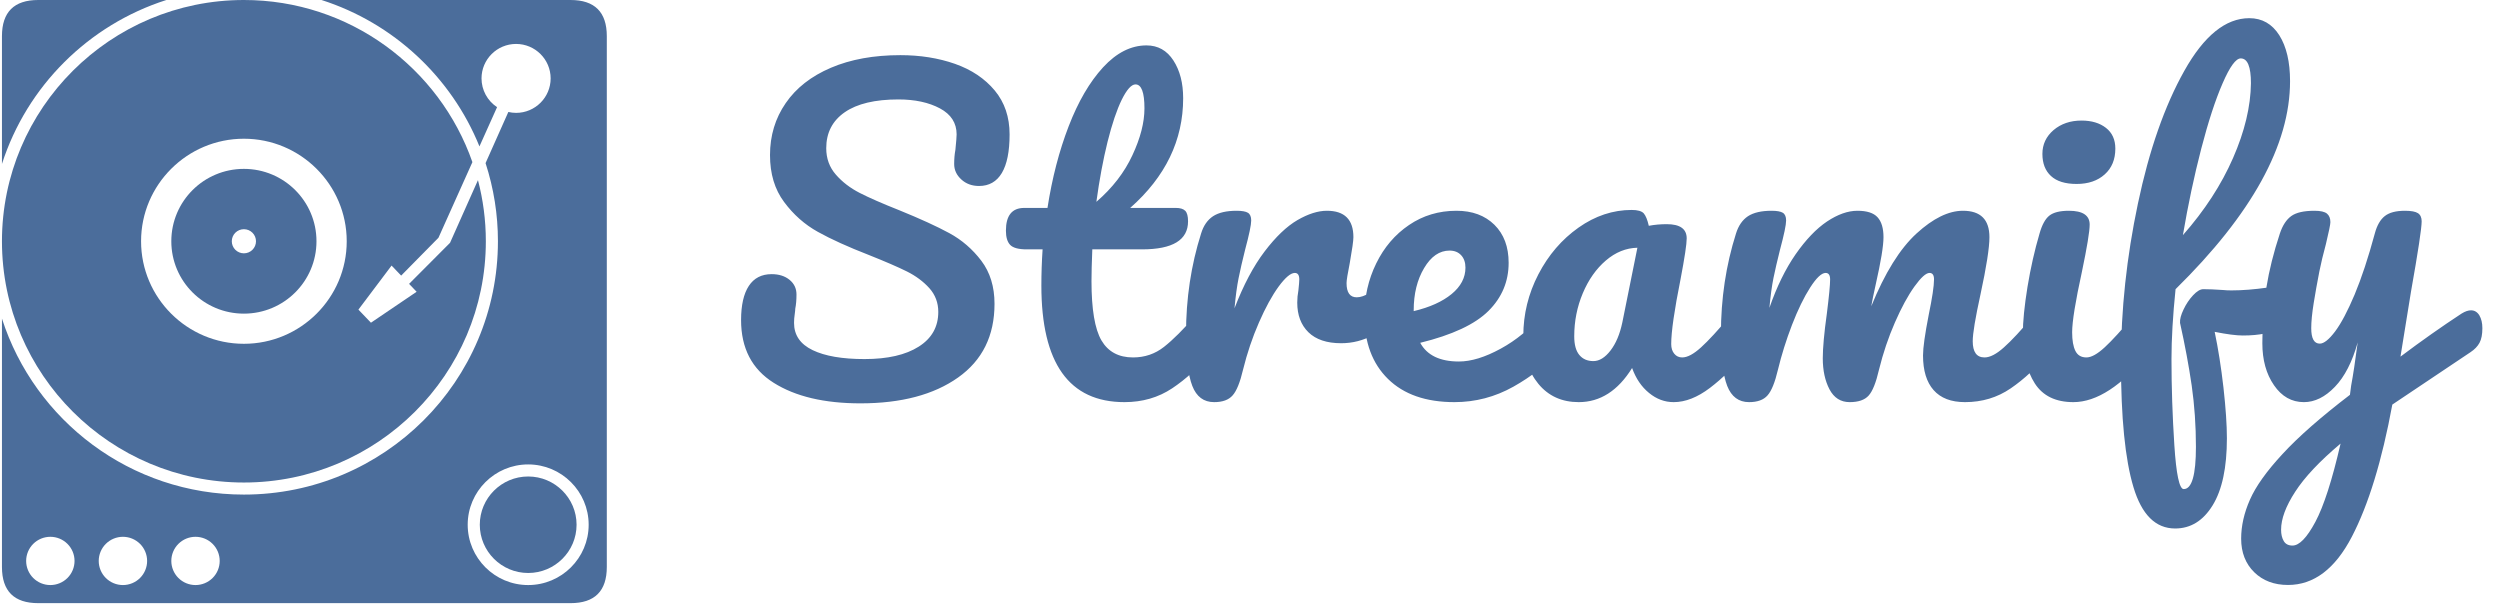 <svg width="408" height="99" viewBox="0 0 408 99" fill="none" xmlns="http://www.w3.org/2000/svg">
    <g clip-path="url(#clip0_144_547)">
        <g clip-path="url(#clip1_144_547)">
            <g clip-path="url(#clip2_144_547)">
                <g clip-path="url(#clip3_144_547)">
                    <g clip-path="url(#clip4_144_547)">
                        <g clip-path="url(#clip5_144_547)">
                            <g clip-path="url(#clip6_144_547)">
                                <g clip-path="url(#clip7_144_547)">
                                    <g clip-path="url(#clip8_144_547)">
                                        <path
                                            d="M140.427 65.827C134.531 65.827 129.81 64.709 126.264 62.472C122.717 60.244 120.944 56.831 120.944 52.234C120.944 49.803 121.365 47.946 122.207 46.664C123.05 45.382 124.291 44.741 125.931 44.741C127.128 44.741 128.103 45.051 128.857 45.669C129.611 46.288 129.987 47.084 129.987 48.057C129.987 48.941 129.921 49.714 129.788 50.377C129.788 50.554 129.757 50.864 129.695 51.306C129.624 51.748 129.588 52.212 129.588 52.698C129.588 54.687 130.599 56.168 132.621 57.141C134.633 58.113 137.457 58.6 141.092 58.6C144.86 58.6 147.808 57.923 149.936 56.571C152.064 55.227 153.128 53.339 153.128 50.908C153.128 49.405 152.64 48.11 151.665 47.022C150.69 45.944 149.471 45.037 148.008 44.303C146.545 43.578 144.484 42.685 141.824 41.625C138.41 40.298 135.631 39.039 133.485 37.845C131.331 36.651 129.491 35.025 127.966 32.965C126.432 30.913 125.665 28.363 125.665 25.313C125.665 22.13 126.521 19.301 128.232 16.825C129.934 14.35 132.395 12.427 135.613 11.056C138.823 9.686 142.6 9.001 146.944 9.001C150.18 9.001 153.15 9.474 155.854 10.42C158.559 11.374 160.722 12.825 162.344 14.77C163.958 16.715 164.765 19.102 164.765 21.931C164.765 24.716 164.344 26.816 163.502 28.23C162.659 29.645 161.418 30.352 159.778 30.352C158.625 30.352 157.663 29.998 156.892 29.291C156.112 28.584 155.721 27.744 155.721 26.771C155.721 25.931 155.788 25.158 155.921 24.451C156.054 23.124 156.12 22.285 156.12 21.931C156.12 20.074 155.212 18.66 153.394 17.687C151.577 16.715 149.316 16.228 146.611 16.228C142.799 16.228 139.886 16.922 137.874 18.31C135.852 19.707 134.842 21.666 134.842 24.185C134.842 25.865 135.365 27.302 136.411 28.495C137.448 29.689 138.743 30.684 140.294 31.479C141.846 32.275 144.018 33.225 146.811 34.331C150.18 35.701 152.884 36.939 154.924 38.044C156.963 39.149 158.705 40.652 160.15 42.553C161.586 44.454 162.305 46.797 162.305 49.582C162.305 54.798 160.323 58.807 156.36 61.61C152.388 64.422 147.077 65.827 140.427 65.827ZM196.949 50.51C197.526 50.51 197.978 50.775 198.306 51.306C198.643 51.836 198.811 52.566 198.811 53.494C198.811 55.262 198.39 56.633 197.548 57.605C195.641 59.948 193.558 61.871 191.297 63.374C189.036 64.877 186.443 65.628 183.517 65.628C174.473 65.628 169.952 59.285 169.952 46.598C169.952 44.653 170.018 42.685 170.151 40.696H167.558C166.228 40.696 165.328 40.453 164.858 39.967C164.397 39.481 164.166 38.707 164.166 37.646C164.166 35.17 165.164 33.933 167.159 33.933H170.949C171.703 29.07 172.855 24.627 174.407 20.605C175.959 16.582 177.829 13.377 180.019 10.99C182.218 8.603 184.581 7.409 187.108 7.409C188.97 7.409 190.433 8.227 191.497 9.863C192.56 11.498 193.092 13.554 193.092 16.029C193.092 22.881 190.211 28.849 184.448 33.933H191.895C192.605 33.933 193.115 34.087 193.425 34.397C193.735 34.706 193.89 35.281 193.89 36.121C193.89 39.171 191.386 40.696 186.376 40.696H178.264C178.175 42.907 178.131 44.631 178.131 45.868C178.131 50.466 178.672 53.693 179.753 55.55C180.844 57.406 182.564 58.334 184.913 58.334C186.82 58.334 188.504 57.76 189.967 56.61C191.43 55.461 193.159 53.737 195.154 51.438C195.686 50.819 196.284 50.51 196.949 50.51ZM185.312 13.775C184.647 13.775 183.903 14.601 183.078 16.255C182.262 17.917 181.487 20.216 180.751 23.151C180.024 26.095 179.416 29.358 178.929 32.938C181.544 30.684 183.504 28.151 184.807 25.339C186.119 22.537 186.775 19.986 186.775 17.687C186.775 15.079 186.288 13.775 185.312 13.775ZM198.146 65.628C196.453 65.628 195.265 64.744 194.582 62.976C193.899 61.208 193.558 58.379 193.558 54.489C193.558 48.742 194.378 43.282 196.018 38.11C196.408 36.828 197.06 35.887 197.973 35.285C198.886 34.693 200.163 34.397 201.803 34.397C202.69 34.397 203.311 34.508 203.665 34.728C204.02 34.95 204.197 35.37 204.197 35.988C204.197 36.696 203.865 38.287 203.2 40.763C202.757 42.531 202.402 44.078 202.136 45.404C201.87 46.73 201.648 48.366 201.471 50.311C202.934 46.509 204.574 43.415 206.392 41.028C208.209 38.641 209.991 36.939 211.738 35.922C213.494 34.905 215.098 34.397 216.552 34.397C219.434 34.397 220.875 35.834 220.875 38.707C220.875 39.282 220.68 40.674 220.289 42.885C219.935 44.653 219.757 45.758 219.757 46.2C219.757 47.747 220.312 48.521 221.42 48.521C222.661 48.521 224.253 47.548 226.194 45.603C226.779 45.029 227.382 44.741 228.003 44.741C228.57 44.741 229.023 44.993 229.36 45.497C229.688 46.01 229.852 46.686 229.852 47.526C229.852 49.162 229.408 50.444 228.522 51.372C227.289 52.654 225.84 53.746 224.173 54.648C222.515 55.558 220.75 56.014 218.88 56.014C216.539 56.014 214.757 55.417 213.533 54.223C212.319 53.03 211.711 51.416 211.711 49.383C211.711 48.72 211.773 48.057 211.898 47.394C211.995 46.509 212.044 45.913 212.044 45.603C212.044 44.896 211.8 44.542 211.312 44.542C210.647 44.542 209.77 45.28 208.679 46.757C207.598 48.242 206.525 50.2 205.461 52.632C204.397 55.063 203.532 57.627 202.867 60.324C202.38 62.401 201.812 63.803 201.165 64.528C200.527 65.261 199.52 65.628 198.146 65.628ZM253.325 50.51C253.901 50.51 254.358 50.775 254.695 51.306C255.023 51.836 255.187 52.566 255.187 53.494C255.187 55.262 254.766 56.633 253.923 57.605C252.283 59.594 249.969 61.429 246.981 63.109C243.984 64.788 240.779 65.628 237.366 65.628C232.711 65.628 229.098 64.368 226.527 61.849C223.956 59.329 222.67 55.881 222.67 51.505C222.67 48.454 223.313 45.616 224.598 42.991C225.884 40.356 227.671 38.265 229.958 36.718C232.237 35.17 234.817 34.397 237.698 34.397C240.269 34.397 242.331 35.157 243.882 36.678C245.434 38.208 246.21 40.276 246.21 42.885C246.21 45.935 245.115 48.552 242.925 50.735C240.726 52.928 237.011 54.665 231.78 55.947C232.888 57.981 234.994 58.998 238.097 58.998C240.092 58.998 242.366 58.299 244.92 56.902C247.464 55.514 249.668 53.693 251.529 51.438C252.061 50.819 252.66 50.51 253.325 50.51ZM236.568 40.895C234.928 40.895 233.544 41.846 232.418 43.746C231.284 45.647 230.716 47.946 230.716 50.643V50.775C233.332 50.156 235.393 49.228 236.9 47.99C238.407 46.752 239.161 45.316 239.161 43.68C239.161 42.84 238.931 42.168 238.47 41.664C238 41.152 237.366 40.895 236.568 40.895ZM257.647 65.628C254.899 65.628 252.704 64.634 251.064 62.645C249.424 60.655 248.604 58.047 248.604 54.82C248.604 51.284 249.424 47.933 251.064 44.768C252.704 41.611 254.89 39.069 257.621 37.142C260.342 35.224 263.233 34.264 266.292 34.264C267.267 34.264 267.923 34.45 268.26 34.821C268.588 35.202 268.863 35.878 269.084 36.85C270.015 36.673 270.991 36.585 272.01 36.585C274.183 36.585 275.269 37.359 275.269 38.906C275.269 39.834 274.936 42.045 274.271 45.537C273.252 50.62 272.742 54.157 272.742 56.146C272.742 56.809 272.91 57.34 273.247 57.738C273.575 58.136 274.005 58.334 274.537 58.334C275.379 58.334 276.399 57.791 277.596 56.703C278.793 55.625 280.411 53.87 282.45 51.438C282.982 50.819 283.581 50.51 284.246 50.51C284.822 50.51 285.279 50.775 285.615 51.306C285.944 51.836 286.108 52.566 286.108 53.494C286.108 55.262 285.686 56.633 284.844 57.605C283.027 59.859 281.098 61.76 279.059 63.308C277.02 64.855 275.047 65.628 273.141 65.628C271.678 65.628 270.339 65.129 269.124 64.13C267.901 63.14 266.979 61.782 266.358 60.059C264.053 63.772 261.149 65.628 257.647 65.628ZM260.041 58.931C261.016 58.931 261.947 58.356 262.834 57.207C263.72 56.058 264.363 54.533 264.762 52.632L267.223 40.431C265.361 40.475 263.645 41.169 262.076 42.513C260.498 43.866 259.243 45.647 258.312 47.858C257.381 50.068 256.916 52.411 256.916 54.886C256.916 56.257 257.195 57.273 257.754 57.937C258.303 58.6 259.066 58.931 260.041 58.931ZM285.443 65.628C283.758 65.628 282.57 64.744 281.878 62.976C281.196 61.208 280.854 58.379 280.854 54.489C280.854 48.742 281.674 43.282 283.315 38.11C283.714 36.828 284.365 35.887 285.27 35.285C286.183 34.693 287.46 34.397 289.1 34.397C289.987 34.397 290.607 34.508 290.962 34.728C291.316 34.95 291.494 35.37 291.494 35.988C291.494 36.696 291.161 38.287 290.496 40.763C290.053 42.531 289.698 44.065 289.432 45.364C289.166 46.673 288.945 48.3 288.767 50.245C289.964 46.797 291.392 43.879 293.05 41.492C294.717 39.105 296.423 37.323 298.17 36.148C299.926 34.98 301.579 34.397 303.131 34.397C304.682 34.397 305.777 34.751 306.416 35.458C307.063 36.165 307.386 37.248 307.386 38.707C307.386 40.122 306.965 42.685 306.123 46.399C305.768 47.99 305.525 49.184 305.392 49.98C307.608 44.542 310.068 40.586 312.773 38.11C315.477 35.635 318.004 34.397 320.353 34.397C323.235 34.397 324.675 35.834 324.675 38.707C324.675 40.431 324.188 43.548 323.213 48.057C322.37 51.903 321.949 54.444 321.949 55.682C321.949 57.45 322.592 58.334 323.878 58.334C324.764 58.334 325.815 57.791 327.029 56.703C328.253 55.625 329.884 53.87 331.924 51.438C332.456 50.819 333.054 50.51 333.719 50.51C334.295 50.51 334.747 50.775 335.076 51.306C335.412 51.836 335.581 52.566 335.581 53.494C335.581 55.262 335.16 56.633 334.317 57.605C332.411 59.948 330.359 61.871 328.16 63.374C325.97 64.877 323.479 65.628 320.686 65.628C318.425 65.628 316.718 64.974 315.565 63.666C314.413 62.366 313.837 60.478 313.837 58.003C313.837 56.765 314.147 54.555 314.768 51.372C315.344 48.587 315.632 46.664 315.632 45.603C315.632 44.896 315.388 44.542 314.9 44.542C314.324 44.542 313.504 45.28 312.44 46.757C311.376 48.242 310.312 50.2 309.248 52.632C308.184 55.063 307.32 57.627 306.655 60.324C306.167 62.446 305.6 63.86 304.953 64.567C304.314 65.275 303.286 65.628 301.867 65.628C300.404 65.628 299.305 64.93 298.569 63.533C297.842 62.145 297.478 60.456 297.478 58.467C297.478 56.787 297.7 54.356 298.143 51.173C298.498 48.344 298.675 46.487 298.675 45.603C298.675 44.896 298.432 44.542 297.944 44.542C297.279 44.542 296.437 45.338 295.417 46.929C294.397 48.521 293.409 50.554 292.451 53.03C291.503 55.505 290.74 57.937 290.164 60.324C289.676 62.401 289.109 63.803 288.462 64.528C287.823 65.261 286.817 65.628 285.443 65.628ZM338.906 30.021C337.044 30.021 335.647 29.587 334.716 28.721C333.785 27.863 333.32 26.661 333.32 25.114C333.32 23.567 333.927 22.271 335.142 21.228C336.366 20.194 337.886 19.676 339.704 19.676C341.344 19.676 342.674 20.074 343.693 20.87C344.713 21.666 345.223 22.793 345.223 24.252C345.223 26.02 344.647 27.421 343.494 28.456C342.341 29.499 340.812 30.021 338.906 30.021ZM338.374 65.628C335.492 65.628 333.395 64.612 332.083 62.578C330.78 60.545 330.128 57.848 330.128 54.489C330.128 52.499 330.381 49.944 330.886 46.823C331.4 43.711 332.057 40.807 332.855 38.11C333.253 36.696 333.785 35.723 334.45 35.193C335.115 34.662 336.179 34.397 337.642 34.397C339.903 34.397 341.034 35.148 341.034 36.651C341.034 37.757 340.612 40.321 339.77 44.343C338.706 49.206 338.174 52.499 338.174 54.223C338.174 55.55 338.352 56.566 338.706 57.273C339.061 57.981 339.659 58.334 340.502 58.334C341.3 58.334 342.297 57.782 343.494 56.677C344.691 55.572 346.287 53.825 348.282 51.438C348.814 50.819 349.412 50.51 350.077 50.51C350.653 50.51 351.106 50.775 351.434 51.306C351.771 51.836 351.939 52.566 351.939 53.494C351.939 55.262 351.518 56.633 350.676 57.605C346.287 62.954 342.186 65.628 338.374 65.628ZM372.407 46.73C373.648 46.73 374.268 47.659 374.268 49.515C374.268 53.008 371.52 54.754 366.023 54.754C364.959 54.754 363.43 54.555 361.435 54.157C362.011 56.898 362.49 59.935 362.871 63.268C363.243 66.61 363.43 69.364 363.43 71.53C363.43 76.304 362.654 79.951 361.102 82.471C359.551 84.991 357.511 86.25 354.985 86.25C351.793 86.25 349.523 83.996 348.175 79.487C346.819 74.978 346.141 68.17 346.141 59.064C346.141 50.576 347.063 41.965 348.907 33.23C350.742 24.504 353.269 17.276 356.487 11.547C359.697 5.827 363.23 2.967 367.087 2.967C369.17 2.967 370.802 3.895 371.981 5.752C373.151 7.608 373.737 10.106 373.737 13.244C373.737 23.633 367.508 34.95 355.051 47.194C354.608 51.527 354.386 55.328 354.386 58.6C354.386 63.153 354.541 67.83 354.852 72.631C355.162 77.422 355.672 79.819 356.381 79.819C357.711 79.819 358.376 77.52 358.376 72.922C358.376 69.474 358.145 66.137 357.684 62.91C357.214 59.683 356.58 56.279 355.782 52.698C355.738 52.123 355.929 51.394 356.354 50.51C356.771 49.626 357.29 48.852 357.91 48.189C358.531 47.526 359.085 47.194 359.573 47.194C360.459 47.194 361.523 47.239 362.765 47.327C363.164 47.371 363.629 47.394 364.161 47.394C365.934 47.394 367.907 47.239 370.079 46.929C370.434 46.885 370.811 46.841 371.21 46.797C371.609 46.752 372.008 46.73 372.407 46.73ZM365.69 9.531C364.892 9.531 363.908 10.879 362.738 13.576C361.559 16.273 360.393 19.84 359.24 24.278C358.088 28.725 357.09 33.424 356.248 38.376C359.794 34.353 362.521 30.162 364.427 25.803C366.333 21.453 367.309 17.378 367.353 13.576C367.353 10.879 366.799 9.531 365.69 9.531ZM403.261 50.643C403.837 50.643 404.294 50.917 404.631 51.465C404.959 52.022 405.123 52.72 405.123 53.56C405.123 54.577 404.968 55.373 404.657 55.947C404.347 56.522 403.859 57.03 403.194 57.472L390.427 66.026C388.743 75.177 386.539 82.369 383.817 87.603C381.087 92.846 377.615 95.467 373.404 95.467C371.143 95.467 369.303 94.773 367.885 93.385C366.466 91.988 365.757 90.163 365.757 87.908C365.757 85.831 366.236 83.709 367.193 81.543C368.142 79.376 369.915 76.892 372.513 74.089C375.102 71.278 378.768 68.06 383.511 64.435L383.711 62.91C384.021 61.274 384.376 58.931 384.775 55.881C383.888 59.064 382.647 61.482 381.051 63.135C379.455 64.797 377.771 65.628 375.997 65.628C374.002 65.628 372.376 64.709 371.117 62.87C369.849 61.04 369.215 58.754 369.215 56.014C369.215 52.698 369.436 49.657 369.88 46.889C370.323 44.131 371.054 41.205 372.074 38.11C372.517 36.784 373.138 35.834 373.936 35.259C374.734 34.684 375.997 34.397 377.726 34.397C378.702 34.397 379.38 34.552 379.761 34.861C380.133 35.17 380.32 35.635 380.32 36.254C380.32 36.607 380.076 37.801 379.588 39.834C379.145 41.47 378.79 42.951 378.524 44.277C378.17 46.089 377.859 47.822 377.593 49.476C377.327 51.138 377.194 52.499 377.194 53.56C377.194 55.24 377.66 56.08 378.591 56.08C379.256 56.08 380.089 55.417 381.091 54.091C382.084 52.764 383.148 50.753 384.283 48.057C385.409 45.36 386.504 42.045 387.568 38.11C387.922 36.784 388.468 35.834 389.204 35.259C389.931 34.684 391.026 34.397 392.488 34.397C393.508 34.397 394.217 34.53 394.616 34.795C395.015 35.06 395.215 35.502 395.215 36.121C395.215 37.226 394.639 41.028 393.486 47.526L391.757 58.202C395.171 55.638 398.495 53.295 401.731 51.173C402.308 50.819 402.818 50.643 403.261 50.643ZM374.135 89.035C375.244 89.035 376.485 87.753 377.859 85.189C379.234 82.626 380.608 78.36 381.982 72.392C378.569 75.265 376.099 77.887 374.574 80.256C373.041 82.617 372.274 84.681 372.274 86.449C372.274 87.201 372.42 87.82 372.712 88.306C372.996 88.792 373.471 89.035 374.135 89.035Z"
                                            fill="#4B6D9B" />
                                    </g>
                                </g>
                            </g>
                        </g>
                        <g clip-path="url(#clip9_144_547)">
                            <g clip-path="url(#clip10_144_547)">
                                <path
                                    d="M39.804 78.747C61.576 78.747 79.289 61.084 79.289 39.373C79.289 35.929 78.84 32.587 78.003 29.401L73.448 39.621L66.761 46.328L67.994 47.617L60.538 52.667L58.494 50.529L63.904 43.341L65.469 44.978L71.557 38.8L77.096 26.458C71.722 11.074 57.04 0 39.804 0C18.032 0 0.319 17.663 0.319 39.373C0.319 61.084 18.032 78.747 39.804 78.747ZM39.804 22.64C49.057 22.64 56.585 30.146 56.585 39.373C56.585 48.601 49.057 56.107 39.804 56.107C30.551 56.107 23.023 48.601 23.023 39.373C23.023 30.146 30.551 22.64 39.804 22.64Z"
                                    fill="#4B6D9B" />
                                <path
                                    d="M39.804 51.186C46.347 51.186 51.649 45.898 51.649 39.374C51.649 32.849 46.347 27.561 39.804 27.561C33.261 27.561 27.959 32.849 27.959 39.374C27.959 45.898 33.261 51.186 39.804 51.186ZM39.804 37.405C40.063 37.405 40.32 37.456 40.56 37.555C40.799 37.654 41.017 37.799 41.2 37.982C41.383 38.165 41.529 38.382 41.628 38.621C41.727 38.86 41.778 39.116 41.778 39.375C41.778 39.633 41.727 39.889 41.628 40.128C41.528 40.367 41.383 40.584 41.2 40.767C41.016 40.95 40.798 41.095 40.559 41.194C40.319 41.292 40.062 41.343 39.803 41.343C39.279 41.343 38.777 41.136 38.407 40.766C38.036 40.397 37.829 39.896 37.829 39.374C37.829 38.851 38.037 38.35 38.407 37.981C38.778 37.612 39.28 37.405 39.804 37.405Z"
                                    fill="#4B6D9B" />
                                <path
                                    d="M27.149 0H6.242C2.293 0 0.319 1.969 0.319 5.906V26.754C4.392 14.074 14.433 4.061 27.149 0Z"
                                    fill="#4B6D9B" />
                                <path
                                    d="M86.199 77.763C81.844 77.763 78.302 81.296 78.302 85.637C78.302 89.979 81.844 93.512 86.199 93.512C90.553 93.512 94.096 89.979 94.096 85.637C94.096 81.296 90.553 77.763 86.199 77.763Z"
                                    fill="#4B6D9B" />
                                <path
                                    d="M93.109 0H52.468C64.205 3.752 73.661 12.58 78.246 23.893L81.122 17.488C80.343 16.976 79.703 16.28 79.26 15.461C78.817 14.642 78.585 13.726 78.584 12.795C78.584 9.695 81.114 7.171 84.225 7.171C87.335 7.171 89.865 9.696 89.865 12.796C89.865 15.897 87.334 18.421 84.225 18.421C83.79 18.421 83.369 18.367 82.962 18.274L79.243 26.619C80.582 30.739 81.264 35.043 81.263 39.373C81.263 62.206 62.701 80.716 39.804 80.716C21.32 80.716 5.669 68.653 0.319 51.993V92.528C0.319 96.465 2.293 98.434 6.242 98.434H93.109C97.057 98.434 99.031 96.465 99.031 92.528V5.906C99.031 1.969 97.057 0 93.109 0ZM8.216 95.481C7.169 95.481 6.165 95.066 5.424 94.328C4.684 93.589 4.268 92.588 4.268 91.543C4.268 90.499 4.684 89.498 5.424 88.759C6.165 88.021 7.169 87.606 8.216 87.606C9.263 87.606 10.268 88.021 11.008 88.759C11.749 89.498 12.165 90.499 12.165 91.543C12.165 92.588 11.749 93.589 11.008 94.328C10.268 95.066 9.263 95.481 8.216 95.481ZM20.061 95.481C19.014 95.481 18.01 95.066 17.27 94.328C16.529 93.589 16.113 92.588 16.113 91.543C16.113 90.499 16.529 89.498 17.27 88.759C18.01 88.021 19.014 87.606 20.061 87.606C21.109 87.606 22.113 88.021 22.854 88.759C23.594 89.498 24.01 90.499 24.01 91.543C24.01 92.588 23.594 93.589 22.854 94.328C22.113 95.066 21.109 95.481 20.061 95.481ZM31.907 95.481C30.86 95.481 29.855 95.066 29.115 94.328C28.375 93.589 27.959 92.588 27.959 91.543C27.959 90.499 28.375 89.498 29.115 88.759C29.855 88.021 30.86 87.606 31.907 87.606C32.954 87.606 33.959 88.021 34.699 88.759C35.44 89.498 35.855 90.499 35.855 91.543C35.855 92.588 35.44 93.589 34.699 94.328C33.959 95.066 32.954 95.481 31.907 95.481ZM86.199 95.481C80.756 95.481 76.328 91.065 76.328 85.637C76.328 80.21 80.756 75.794 86.199 75.794C91.642 75.794 96.07 80.21 96.07 85.637C96.07 91.065 91.642 95.481 86.199 95.481Z"
                                    fill="#4B6D9B" />
                            </g>
                        </g>
                    </g>
                </g>
            </g>
        </g>
    </g>
    <defs>
        <clipPath id="clip0_144_547">
            <rect width="408" height="99" fill="white" />
        </clipPath>
        <clipPath id="clip1_144_547">
            <rect width="408" height="99" fill="white" transform="translate(-2.139 -0.283)" />
        </clipPath>
        <clipPath id="clip2_144_547">
            <rect width="404.817" height="98.434" fill="white" transform="translate(0.319)" />
        </clipPath>
        <clipPath id="clip3_144_547">
            <rect width="404.817" height="98.434" fill="white" transform="translate(0.319)" />
        </clipPath>
        <clipPath id="clip4_144_547">
            <rect width="404.817" height="98.434" fill="white" transform="translate(0.319)" />
        </clipPath>
        <clipPath id="clip5_144_547">
            <rect width="284.206" height="92.501" fill="white" transform="translate(120.93 2.967)" />
        </clipPath>
        <clipPath id="clip6_144_547">
            <rect width="284.206" height="92.501" fill="white" transform="translate(120.93 2.967)" />
        </clipPath>
        <clipPath id="clip7_144_547">
            <rect width="284.206" height="92.501" fill="white" transform="translate(120.93 2.967)" />
        </clipPath>
        <clipPath id="clip8_144_547">
            <rect width="284.206" height="92.501" fill="white" transform="translate(120.93 2.967)" />
        </clipPath>
        <clipPath id="clip9_144_547">
            <rect width="98.712" height="98.434" fill="white" transform="translate(0.319)" />
        </clipPath>
        <clipPath id="clip10_144_547">
            <rect width="98.712" height="98.434" fill="white" transform="translate(0.319)" />
        </clipPath>
    </defs>
</svg>